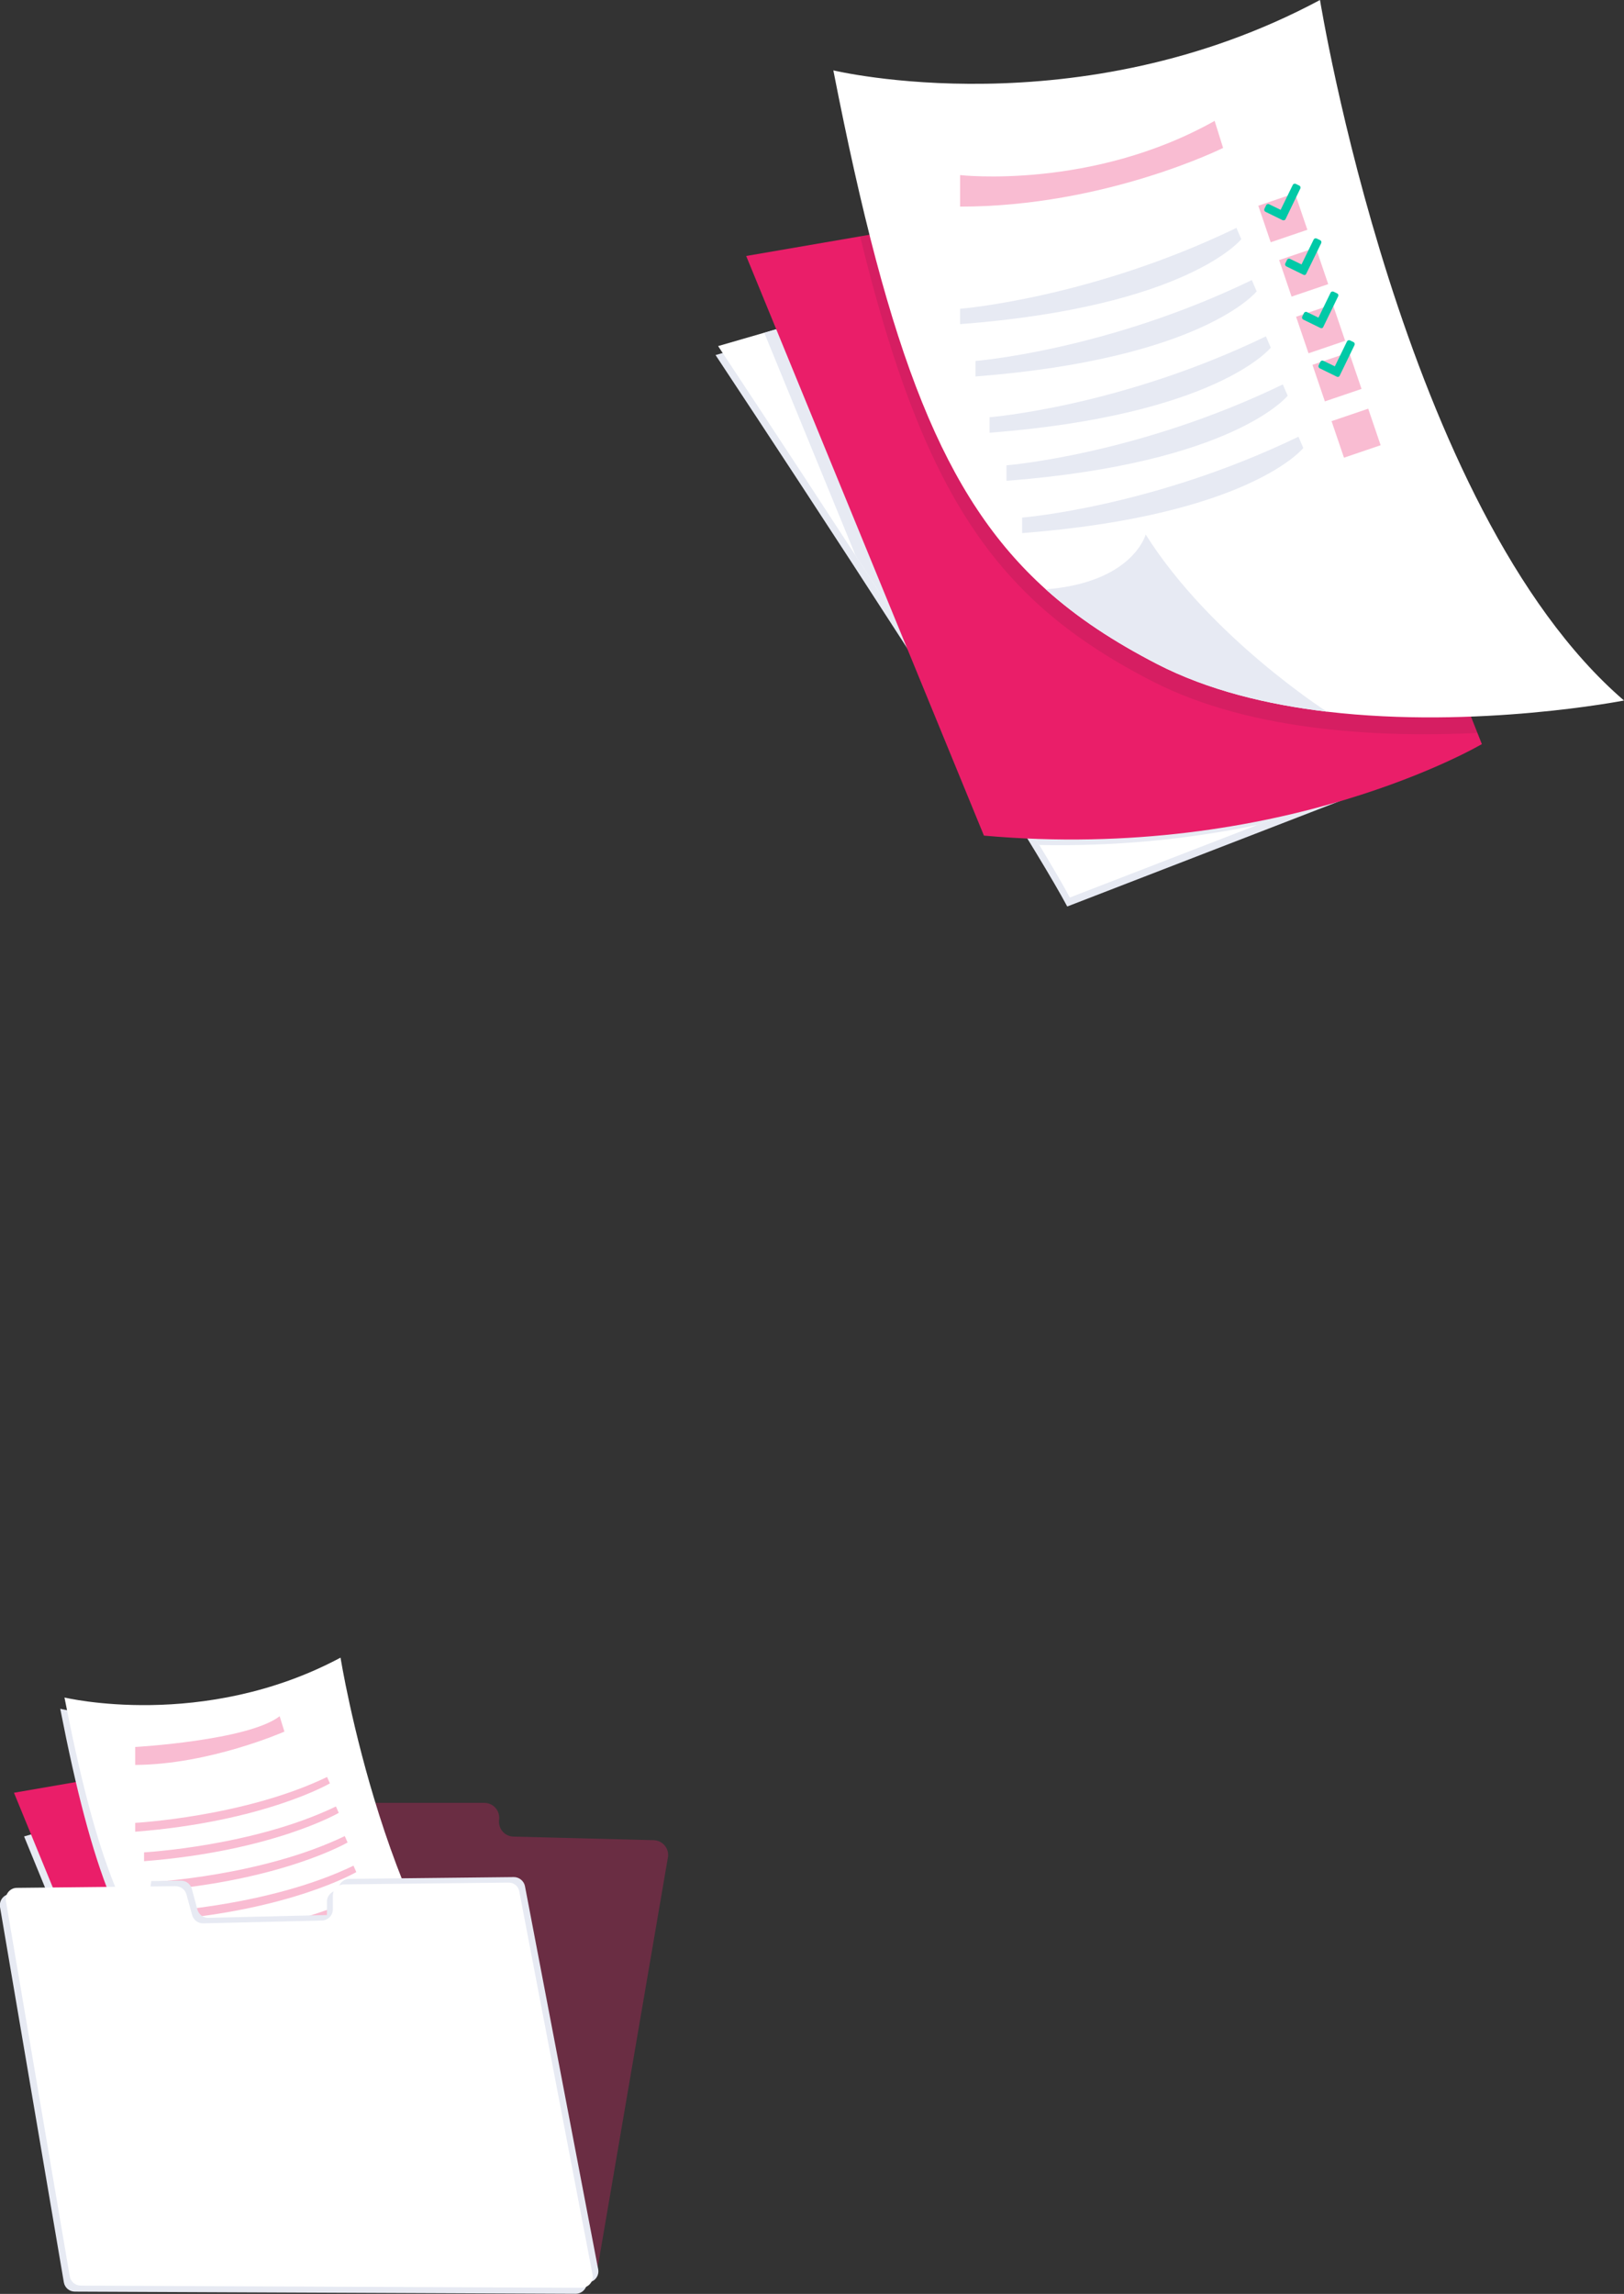 <?xml version="1.0" encoding="utf-8"?>
<!-- Generator: Adobe Illustrator 23.0.1, SVG Export Plug-In . SVG Version: 6.00 Build 0)  -->
<svg xmlns="http://www.w3.org/2000/svg" xmlns:xlink="http://www.w3.org/1999/xlink" x="0px" y="0px"
	 viewBox="0 0 1267.1 1789.6" style="enable-background:new 0 0 1267.1 1789.6;" xml:space="preserve">
<rect x="0" y="0" width="1267.1" height="1789.6" fill="#333333" stroke="none"/>
<style type="text/css">
	.files-0{fill:#E7EAF3;}
	.files-1{fill:#FFFFFF;}
	.files-2{fill:#EA1E69;}
	.files-3{fill:#1E2022;}
	.files-4{fill:#00C9A7;}
</style>
<g>
	<path class="files-0 fill-gray-300" d="M1079.6,611.7l-100.3,38.8l-146.6,56.7c-5.5-10.3-13.7-24.3-23.8-41c-34.7-57.6-92.2-147.1-143.3-225.7
		C607.9,351.8,558.3,277,558.3,277l35.9-10.4l293.3-85.1L1079.6,611.7z"/>
	<path class="files-1 fill-white" d="M1081.6,604.7l-100.3,38.8l-146.6,56.7c-5.5-10.3-13.7-24.3-23.8-41c-34.7-57.6-92.2-147.1-143.3-225.7
		C609.9,344.8,560.3,270,560.3,270l35.9-10.4l293.3-85.1L1081.6,604.7z"/>
	<path class="files-0 fill-gray-300" d="M1081.6,604.7l-100.3,38.8c-56,11.7-113.2,16.9-170.4,15.7c-34.7-57.6-92.2-147.1-143.3-225.7l-71.3-173.9
		l293.3-85.1L1081.6,604.7z"/>
	<path class="files-2 fill-primary" d="M1156.2,580.5c0,0-155.8,92.2-388.5,71.4L582.2,199.7l88.9-15.3l307.3-52.8l174.3,440.1L1156.2,580.5z"/>
	<path class="files-3 fill-dark" opacity=".1" d="M1152.8,571.8c-36.7,1.8-79.1,1.6-121.9-3.5c-46.2-5.4-92.7-16.6-132.6-37.2c-33.3-17.2-61.8-35.8-86.7-58.2
		c-64.6-58.1-104.6-141.3-140.5-288.5l307.3-52.8L1152.8,571.8z"/>
	<path class="files-1 fill-white" d="M1267.1,546.5c0,0-114.9,22.5-231.8,8.7c-46.2-5.5-92.7-16.6-132.6-37.2c-33.3-17.2-61.8-35.8-86.7-58.2
		c-80-72-122.2-182.2-165.8-404.9c0,0,191,46.1,379.7-54.9C1030,0,1093.7,397.3,1267.1,546.5z"/>
	<path class="files-0 fill-gray-300" d="M1035.3,555.2c-46.2-5.5-92.7-16.6-132.6-37.2c-33.3-17.2-61.8-35.8-86.7-58.2c68.1-5.5,77.9-42.8,77.9-42.8
		C944.4,497.1,1035.3,555.2,1035.3,555.2z"/>
	<path class="files-2 fill-primary" opacity=".3" d="M749.1,136.6c0,0,102.6,11.7,198.6-42.3l6.6,21.1c0,0-91.9,45.8-205.2,45.8V136.6z"/>
	<path class="files-0 fill-gray-300" d="M749.1,240.9c0,0,102-8.2,215.6-63.1l3.8,8.8c0,0-41.8,52.6-219.4,66.3V240.9z"/>
	<path class="files-0 fill-gray-300" d="M761.2,281.6c0,0,102-8.2,215.5-63.1l3.8,8.8c0,0-41.8,52.6-219.4,66.4V281.6z"/>
	<path class="files-0 fill-gray-300" d="M772.2,325.5c0,0,102-8.2,215.5-63.1l3.8,8.8c0,0-41.8,52.6-219.4,66.4V325.5z"/>
	<path class="files-0 fill-gray-300" d="M785.4,363c0,0,102-8.2,215.5-63.1l3.8,8.8c0,0-41.8,52.6-219.4,66.4V363z"/>
	<path class="files-0 fill-gray-300" d="M797.5,403.8c0,0,102-8.2,215.6-63.1l3.8,8.8c0,0-41.8,52.6-219.4,66.4L797.5,403.8z"/>

		<rect x="985.5" y="154.5" transform="matrix(0.947 -0.322 0.322 0.947 -1.258 331.509)" class="files-2 fill-primary" opacity=".3" width="30.2" height="30.1"/>

		<rect x="1001.8" y="196.9" transform="matrix(0.947 -0.322 0.322 0.947 -14.076 339.007)" class="files-2 fill-primary" opacity=".3" width="30.2" height="30.1"/>

		<rect x="1027.8" y="278.6" transform="matrix(0.947 -0.322 0.322 0.947 -39.016 351.754)" class="files-2 fill-primary" opacity=".3" width="30.2" height="30.1"/>

		<rect x="1042.7" y="322.5" transform="matrix(0.947 -0.322 0.322 0.947 -52.35 358.907)" class="files-2 fill-primary" opacity=".3" width="30.2" height="30.1"/>

		<rect x="1015" y="241.1" transform="matrix(0.947 -0.322 0.322 0.947 -27.585 345.627)" class="files-2 fill-primary" opacity=".3" width="30.2" height="30.1"/>
	<path class="files-4 fill-success" d="M1000.8,171.8l-13.5-6.6c-0.8-0.4-1.1-1.4-0.8-2.2c0,0,0,0,0,0l1.4-2.9c0.4-0.8,1.4-1.1,2.2-0.8c0,0,0,0,0,0
		l9.1,4.4l9.5-19.5c0.4-0.8,1.4-1.1,2.2-0.8l2.9,1.4c0.8,0.4,1.1,1.4,0.8,2.2c0,0,0,0,0,0L1003,171
		C1002.6,171.8,1001.6,172.1,1000.8,171.8C1000.8,171.8,1000.8,171.8,1000.8,171.8z"/>
	<path class="files-4 fill-success" d="M1030.3,255.9l-13.5-6.6c-0.8-0.4-1.1-1.4-0.8-2.2c0,0,0,0,0,0l1.4-2.9c0.4-0.8,1.4-1.1,2.2-0.8l9.1,4.4
		l9.5-19.5c0.4-0.8,1.4-1.1,2.2-0.8l2.9,1.4c0.8,0.4,1.2,1.4,0.8,2.2c0,0,0,0,0,0l-11.6,23.9C1032.1,256,1031.1,256.3,1030.3,255.9
		L1030.3,255.9z"/>
	<path class="files-4 fill-success" d="M1017.1,214.4l-13.5-6.6c-0.8-0.4-1.1-1.4-0.8-2.2l1.4-2.9c0.4-0.8,1.4-1.1,2.2-0.8c0,0,0,0,0,0l9.1,4.4
		l9.5-19.5c0.4-0.8,1.4-1.1,2.2-0.8c0,0,0,0,0,0l2.9,1.4c0.8,0.4,1.1,1.4,0.8,2.2l-11.7,23.9
		C1018.8,214.5,1017.9,214.8,1017.1,214.4C1017.1,214.4,1017.1,214.4,1017.1,214.4L1017.1,214.4z"/>
	<path class="files-4 fill-success" d="M1043.1,293.9l-13.5-6.6c-0.8-0.4-1.1-1.4-0.8-2.2c0,0,0,0,0,0l1.4-2.9c0.4-0.8,1.4-1.1,2.2-0.8c0,0,0,0,0,0
		l9.1,4.4l9.5-19.5c0.4-0.8,1.4-1.1,2.2-0.8l2.9,1.4c0.8,0.4,1.1,1.4,0.8,2.2c0,0,0,0,0,0l-11.6,23.9
		C1044.9,294,1043.9,294.3,1043.1,293.9z"/>
</g>
<g>
	<path class="files-2 fill-primary" opacity=".3" d="M83.6,1779c-2-2.4-3-5.6-2.6-8.8l37-302.7l3.1-25.1c0.7-5.8,5.6-10.1,11.4-10.2l108.4-0.7
		c6.4,0,11.6-5.3,11.5-11.7c0-0.1,0-0.2,0-0.2l0-1.1c-0.2-6.4,4.8-11.8,11.2-12c0.1,0,0.3,0,0.4,0h113.9c6.4,0,11.6,5.2,11.6,11.6
		c0,0.5,0,1-0.1,1.6c-0.8,6.3,3.6,12.2,10,13c0.4,0.1,0.8,0.1,1.2,0.1l109.4,2.8c6.4,0.2,11.5,5.5,11.3,11.9c0,0.6-0.1,1.1-0.2,1.7
		l-54.7,319.4l-1,6c-0.3,1.5-0.8,3-1.7,4.3L83.6,1779z"/>
	<path class="files-0 fill-gray-300" d="M294.1,1628.4l-56.9,22c-31.8,6.6-64.2,9.6-96.7,8.9c-19.7-32.6-52.3-83.4-81.3-128l-40.4-98.6l166.4-48.3
		L294.1,1628.4z"/>
	<path class="files-2 fill-primary" d="M336.5,1614.7c0,0-88.4,52.3-220.4,40.5L10.9,1398.6l50.4-8.7l174.3-29.9l98.9,249.6L336.5,1614.7z"/>
	<path opacity=".1" d="M334.5,1609.7c-20.8,1-44.9,0.9-69.1-2c-26.2-3.1-52.6-9.4-75.2-21.1c-18.9-9.7-35.1-20.3-49.2-33
		c-36.7-33-59.3-80.1-79.7-163.6l174.3-29.9L334.5,1609.7z"/>
	<path class="files-0 fill-gray-300" d="M396.9,1612c0,0-65.2,12.8-131.5,4.9c-26.2-3.1-52.6-9.4-75.2-21.1c-18.9-9.7-35.1-20.3-49.2-33
		c-45.4-40.8-69.3-103.4-94-229.7c0,0,108.3,26.1,215.4-31.1C262.4,1302,298.5,1527.3,396.9,1612z"/>
	<path class="files-1 fill-white" d="M400.2,1603.2c0,0-65.2,12.8-131.5,4.9c-26.2-3.1-52.6-9.4-75.2-21.1c-18.9-9.7-35.1-20.3-49.2-33
		c-45.4-40.8-69.3-103.4-94-229.7c0,0,108.3,26.1,215.4-31.1C265.7,1293.3,301.8,1518.6,400.2,1603.2z"/>
	<path opacity=".1" d="M267.9,1600.3c-26.2-3.1-52.6-9.4-75.2-21.1c-18.9-9.7-35.1-20.3-49.2-33c38.6-3.1,44.2-24.2,44.2-24.2
		C216.3,1567.4,267.9,1600.3,267.9,1600.3z"/>
	<path class="files-2 fill-primary" opacity=".3" d="M105.5,1362.9c0,0,88.1-5,112.7-24l3.7,12c0,0-58.2,25.7-116.4,26V1362.9z"/>
	<path class="files-2 fill-primary" opacity=".3" d="M105.5,1422.1c0,0,85.3-4.7,149.7-35.8l2.2,5c0,0-51.1,29.8-151.9,37.7L105.5,1422.1z"/>
	<path class="files-2 fill-primary" opacity=".3" d="M112.4,1445.1c0,0,85.3-4.7,149.7-35.8l2.2,5c0,0-51.1,29.8-151.9,37.7L112.4,1445.1z"/>
	<path class="files-2 fill-primary" opacity=".3" d="M119.3,1468.2c0,0,85.3-4.7,149.7-35.8l2.2,5c0,0-51.1,29.8-151.9,37.7V1468.2z"/>
	<path class="files-2 fill-primary" opacity=".3" d="M126.1,1491.3c0,0,85.3-4.7,149.7-35.8l2.2,5c0,0-51.1,29.8-151.9,37.7L126.1,1491.3z"/>
	<path class="files-2 fill-primary" opacity=".3" d="M133,1514.4c0,0,85.3-4.7,149.7-35.8l2.2,5c0,0-51.1,29.8-151.9,37.7V1514.4z"/>
	<path class="files-0 fill-gray-300" d="M463.7,1778.7c-1.6,1.3-3.5,2-5.5,2L83.6,1779c-2-2.4-3-5.6-2.6-8.8l37-302.7l23.2-0.3c4,0,7.5,2.6,8.5,6.5
		l4.3,16c1.1,3.9,4.6,6.6,8.7,6.5l92.6-2.2c4.8-0.1,8.6-4,8.6-8.8v-10.6c0-4.8,3.9-8.7,8.7-8.8l128.3-1.4c4.2,0,7.9,3,8.7,7.1
		l56.7,296.7l0.4,1.9C467.4,1773.4,466.2,1776.6,463.7,1778.7z"/>
	<path class="files-0 fill-gray-300" d="M392.1,1473.4l-128.3,1.4c-4.8,0.1-8.7,4-8.7,8.8v10.6c0,4.8-3.8,8.6-8.5,8.8l-92.6,2.2
		c-4,0.1-7.6-2.6-8.7-6.5l-4.4-16c-1-3.9-4.6-6.5-8.6-6.5l-123.7,1.3c-4.8,0-8.7,4-8.7,8.8c0,0.5,0,0.9,0.1,1.4l49.8,292.8
		c0.7,4.2,4.3,7.3,8.6,7.3l390.7,1.7c4.8,0,8.8-3.9,8.8-8.7c0-0.6-0.1-1.1-0.2-1.7l-57.1-298.6
		C400,1476.3,396.3,1473.3,392.1,1473.4z"/>
	<path class="files-1 fill-white" d="M396.7,1468.7l-128.3,1.4c-4.8,0.1-8.7,4-8.7,8.8v10.6c0,4.8-3.8,8.6-8.5,8.8l-92.6,2.2
		c-4,0.1-7.6-2.6-8.7-6.5l-4.4-16c-1-3.9-4.6-6.5-8.6-6.5l-123.7,1.3c-4.8,0-8.7,4-8.7,8.8c0,0.5,0,0.9,0.1,1.4l49.8,292.8
		c0.7,4.2,4.3,7.3,8.6,7.3l390.7,1.7c4.8,0,8.8-3.9,8.8-8.7c0-0.6-0.1-1.1-0.2-1.7l-57.1-298.6
		C404.6,1471.6,401,1468.6,396.7,1468.7z"/>
</g>
</svg>
